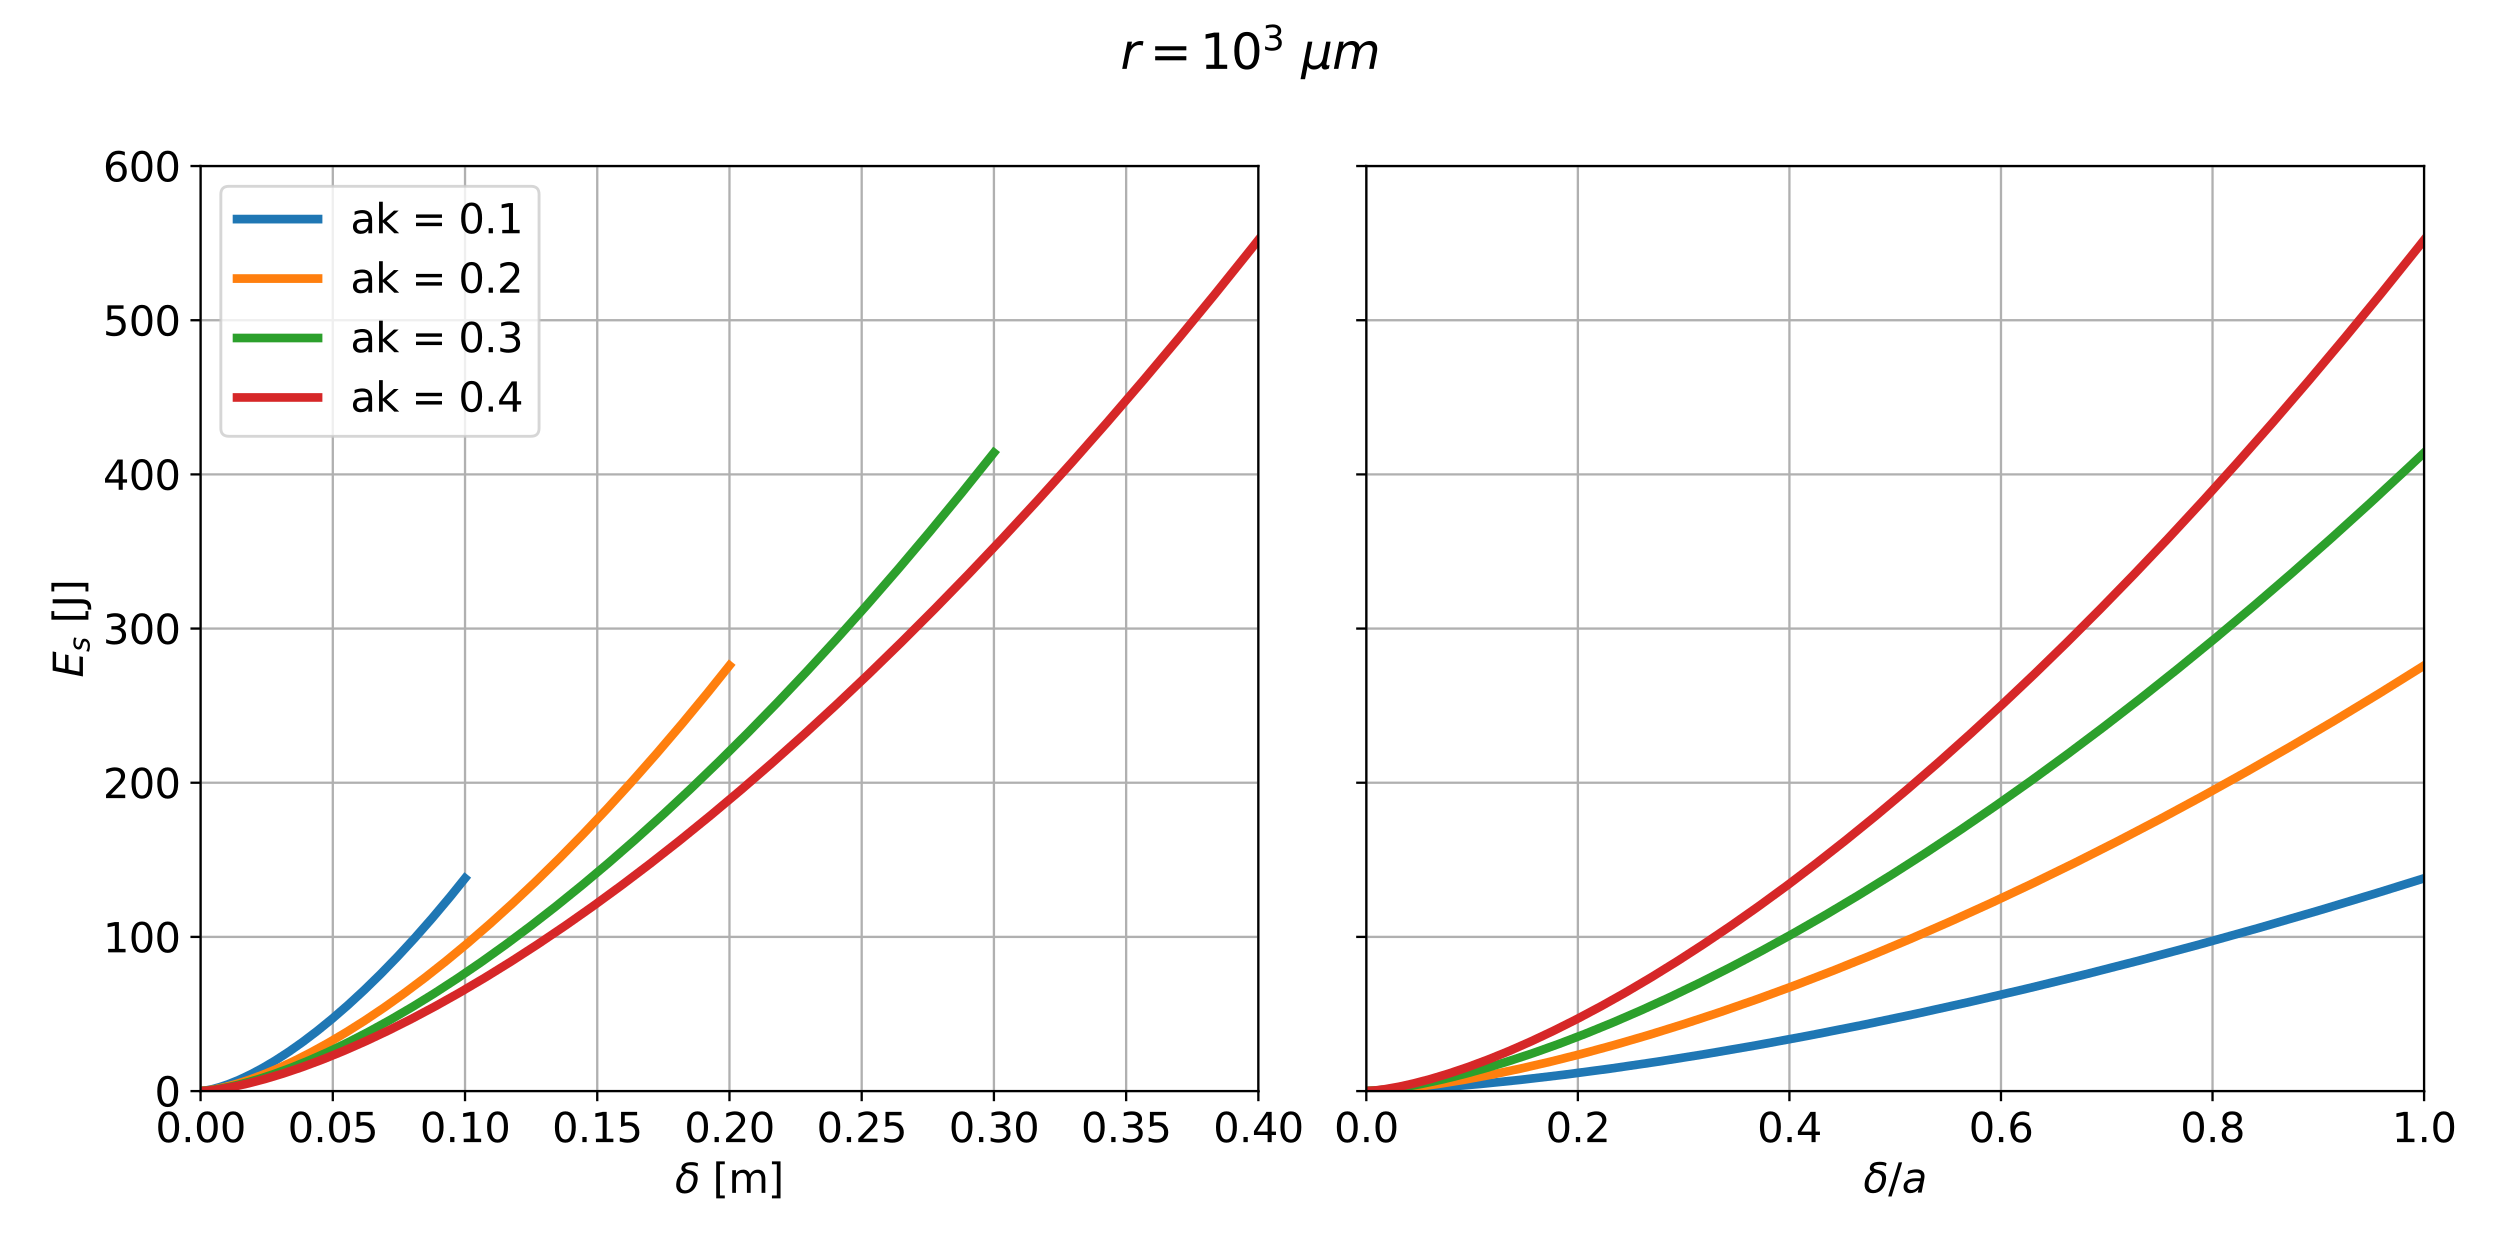 <?xml version="1.0" encoding="utf-8" standalone="no"?>
<!DOCTYPE svg PUBLIC "-//W3C//DTD SVG 1.1//EN"
  "http://www.w3.org/Graphics/SVG/1.1/DTD/svg11.dtd">
<svg xmlns:xlink="http://www.w3.org/1999/xlink" width="864pt" height="432pt" viewBox="0 0 864 432" xmlns="http://www.w3.org/2000/svg" version="1.1">
 <defs>
  <style type="text/css">*{stroke-linejoin: round; stroke-linecap: butt}</style>
 </defs>
 <g id="figure_1">
  <g id="patch_1">
   <path d="M 0 432 
L 864 432 
L 864 0 
L 0 0 
z
" style="fill: #ffffff"/>
  </g>
  <g id="axes_1">
   <g id="patch_2">
    <path d="M 69.32 377.08 
L 434.89 377.08 
L 434.89 57.384 
L 69.32 57.384 
z
" style="fill: #ffffff"/>
   </g>
   <g id="matplotlib.axis_1">
    <g id="xtick_1">
     <g id="line2d_1">
      <path d="M 69.32 377.08 
L 69.32 57.384 
" clip-path="url(#pe505ba6534)" style="fill: none; stroke: #b0b0b0; stroke-width: 0.8; stroke-linecap: square"/>
     </g>
     <g id="line2d_2">
      <defs>
       <path id="m79b0b0b404" d="M 0 0 
L 0 3.5 
" style="stroke: #000000; stroke-width: 0.8"/>
      </defs>
      <g>
       <use xlink:href="#m79b0b0b404" x="69.32" y="377.08" style="stroke: #000000; stroke-width: 0.8"/>
      </g>
     </g>
     <g id="text_1">
      <!-- 0.00 -->
      <g transform="translate(53.734 394.718) scale(0.14 -0.14)">
       <defs>
        <path id="DejaVuSans-30" d="M 2034 4250 
Q 1547 4250 1301 3770 
Q 1056 3291 1056 2328 
Q 1056 1369 1301 889 
Q 1547 409 2034 409 
Q 2525 409 2770 889 
Q 3016 1369 3016 2328 
Q 3016 3291 2770 3770 
Q 2525 4250 2034 4250 
z
M 2034 4750 
Q 2819 4750 3233 4129 
Q 3647 3509 3647 2328 
Q 3647 1150 3233 529 
Q 2819 -91 2034 -91 
Q 1250 -91 836 529 
Q 422 1150 422 2328 
Q 422 3509 836 4129 
Q 1250 4750 2034 4750 
z
" transform="scale(0.016)"/>
        <path id="DejaVuSans-2e" d="M 684 794 
L 1344 794 
L 1344 0 
L 684 0 
L 684 794 
z
" transform="scale(0.016)"/>
       </defs>
       <use xlink:href="#DejaVuSans-30"/>
       <use xlink:href="#DejaVuSans-2e" transform="translate(63.623 0)"/>
       <use xlink:href="#DejaVuSans-30" transform="translate(95.41 0)"/>
       <use xlink:href="#DejaVuSans-30" transform="translate(159.033 0)"/>
      </g>
     </g>
    </g>
    <g id="xtick_2">
     <g id="line2d_3">
      <path d="M 115.016 377.08 
L 115.016 57.384 
" clip-path="url(#pe505ba6534)" style="fill: none; stroke: #b0b0b0; stroke-width: 0.8; stroke-linecap: square"/>
     </g>
     <g id="line2d_4">
      <g>
       <use xlink:href="#m79b0b0b404" x="115.016" y="377.08" style="stroke: #000000; stroke-width: 0.8"/>
      </g>
     </g>
     <g id="text_2">
      <!-- 0.05 -->
      <g transform="translate(99.43 394.718) scale(0.14 -0.14)">
       <defs>
        <path id="DejaVuSans-35" d="M 691 4666 
L 3169 4666 
L 3169 4134 
L 1269 4134 
L 1269 2991 
Q 1406 3038 1543 3061 
Q 1681 3084 1819 3084 
Q 2600 3084 3056 2656 
Q 3513 2228 3513 1497 
Q 3513 744 3044 326 
Q 2575 -91 1722 -91 
Q 1428 -91 1123 -41 
Q 819 9 494 109 
L 494 744 
Q 775 591 1075 516 
Q 1375 441 1709 441 
Q 2250 441 2565 725 
Q 2881 1009 2881 1497 
Q 2881 1984 2565 2268 
Q 2250 2553 1709 2553 
Q 1456 2553 1204 2497 
Q 953 2441 691 2322 
L 691 4666 
z
" transform="scale(0.016)"/>
       </defs>
       <use xlink:href="#DejaVuSans-30"/>
       <use xlink:href="#DejaVuSans-2e" transform="translate(63.623 0)"/>
       <use xlink:href="#DejaVuSans-30" transform="translate(95.41 0)"/>
       <use xlink:href="#DejaVuSans-35" transform="translate(159.033 0)"/>
      </g>
     </g>
    </g>
    <g id="xtick_3">
     <g id="line2d_5">
      <path d="M 160.713 377.08 
L 160.713 57.384 
" clip-path="url(#pe505ba6534)" style="fill: none; stroke: #b0b0b0; stroke-width: 0.8; stroke-linecap: square"/>
     </g>
     <g id="line2d_6">
      <g>
       <use xlink:href="#m79b0b0b404" x="160.713" y="377.08" style="stroke: #000000; stroke-width: 0.8"/>
      </g>
     </g>
     <g id="text_3">
      <!-- 0.10 -->
      <g transform="translate(145.127 394.718) scale(0.14 -0.14)">
       <defs>
        <path id="DejaVuSans-31" d="M 794 531 
L 1825 531 
L 1825 4091 
L 703 3866 
L 703 4441 
L 1819 4666 
L 2450 4666 
L 2450 531 
L 3481 531 
L 3481 0 
L 794 0 
L 794 531 
z
" transform="scale(0.016)"/>
       </defs>
       <use xlink:href="#DejaVuSans-30"/>
       <use xlink:href="#DejaVuSans-2e" transform="translate(63.623 0)"/>
       <use xlink:href="#DejaVuSans-31" transform="translate(95.41 0)"/>
       <use xlink:href="#DejaVuSans-30" transform="translate(159.033 0)"/>
      </g>
     </g>
    </g>
    <g id="xtick_4">
     <g id="line2d_7">
      <path d="M 206.409 377.08 
L 206.409 57.384 
" clip-path="url(#pe505ba6534)" style="fill: none; stroke: #b0b0b0; stroke-width: 0.8; stroke-linecap: square"/>
     </g>
     <g id="line2d_8">
      <g>
       <use xlink:href="#m79b0b0b404" x="206.409" y="377.08" style="stroke: #000000; stroke-width: 0.8"/>
      </g>
     </g>
     <g id="text_4">
      <!-- 0.15 -->
      <g transform="translate(190.823 394.718) scale(0.14 -0.14)">
       <use xlink:href="#DejaVuSans-30"/>
       <use xlink:href="#DejaVuSans-2e" transform="translate(63.623 0)"/>
       <use xlink:href="#DejaVuSans-31" transform="translate(95.41 0)"/>
       <use xlink:href="#DejaVuSans-35" transform="translate(159.033 0)"/>
      </g>
     </g>
    </g>
    <g id="xtick_5">
     <g id="line2d_9">
      <path d="M 252.105 377.08 
L 252.105 57.384 
" clip-path="url(#pe505ba6534)" style="fill: none; stroke: #b0b0b0; stroke-width: 0.8; stroke-linecap: square"/>
     </g>
     <g id="line2d_10">
      <g>
       <use xlink:href="#m79b0b0b404" x="252.105" y="377.08" style="stroke: #000000; stroke-width: 0.8"/>
      </g>
     </g>
     <g id="text_5">
      <!-- 0.20 -->
      <g transform="translate(236.519 394.718) scale(0.14 -0.14)">
       <defs>
        <path id="DejaVuSans-32" d="M 1228 531 
L 3431 531 
L 3431 0 
L 469 0 
L 469 531 
Q 828 903 1448 1529 
Q 2069 2156 2228 2338 
Q 2531 2678 2651 2914 
Q 2772 3150 2772 3378 
Q 2772 3750 2511 3984 
Q 2250 4219 1831 4219 
Q 1534 4219 1204 4116 
Q 875 4013 500 3803 
L 500 4441 
Q 881 4594 1212 4672 
Q 1544 4750 1819 4750 
Q 2544 4750 2975 4387 
Q 3406 4025 3406 3419 
Q 3406 3131 3298 2873 
Q 3191 2616 2906 2266 
Q 2828 2175 2409 1742 
Q 1991 1309 1228 531 
z
" transform="scale(0.016)"/>
       </defs>
       <use xlink:href="#DejaVuSans-30"/>
       <use xlink:href="#DejaVuSans-2e" transform="translate(63.623 0)"/>
       <use xlink:href="#DejaVuSans-32" transform="translate(95.41 0)"/>
       <use xlink:href="#DejaVuSans-30" transform="translate(159.033 0)"/>
      </g>
     </g>
    </g>
    <g id="xtick_6">
     <g id="line2d_11">
      <path d="M 297.801 377.08 
L 297.801 57.384 
" clip-path="url(#pe505ba6534)" style="fill: none; stroke: #b0b0b0; stroke-width: 0.8; stroke-linecap: square"/>
     </g>
     <g id="line2d_12">
      <g>
       <use xlink:href="#m79b0b0b404" x="297.801" y="377.08" style="stroke: #000000; stroke-width: 0.8"/>
      </g>
     </g>
     <g id="text_6">
      <!-- 0.25 -->
      <g transform="translate(282.215 394.718) scale(0.14 -0.14)">
       <use xlink:href="#DejaVuSans-30"/>
       <use xlink:href="#DejaVuSans-2e" transform="translate(63.623 0)"/>
       <use xlink:href="#DejaVuSans-32" transform="translate(95.41 0)"/>
       <use xlink:href="#DejaVuSans-35" transform="translate(159.033 0)"/>
      </g>
     </g>
    </g>
    <g id="xtick_7">
     <g id="line2d_13">
      <path d="M 343.498 377.08 
L 343.498 57.384 
" clip-path="url(#pe505ba6534)" style="fill: none; stroke: #b0b0b0; stroke-width: 0.8; stroke-linecap: square"/>
     </g>
     <g id="line2d_14">
      <g>
       <use xlink:href="#m79b0b0b404" x="343.498" y="377.08" style="stroke: #000000; stroke-width: 0.8"/>
      </g>
     </g>
     <g id="text_7">
      <!-- 0.30 -->
      <g transform="translate(327.912 394.718) scale(0.14 -0.14)">
       <defs>
        <path id="DejaVuSans-33" d="M 2597 2516 
Q 3050 2419 3304 2112 
Q 3559 1806 3559 1356 
Q 3559 666 3084 287 
Q 2609 -91 1734 -91 
Q 1441 -91 1130 -33 
Q 819 25 488 141 
L 488 750 
Q 750 597 1062 519 
Q 1375 441 1716 441 
Q 2309 441 2620 675 
Q 2931 909 2931 1356 
Q 2931 1769 2642 2001 
Q 2353 2234 1838 2234 
L 1294 2234 
L 1294 2753 
L 1863 2753 
Q 2328 2753 2575 2939 
Q 2822 3125 2822 3475 
Q 2822 3834 2567 4026 
Q 2313 4219 1838 4219 
Q 1578 4219 1281 4162 
Q 984 4106 628 3988 
L 628 4550 
Q 988 4650 1302 4700 
Q 1616 4750 1894 4750 
Q 2613 4750 3031 4423 
Q 3450 4097 3450 3541 
Q 3450 3153 3228 2886 
Q 3006 2619 2597 2516 
z
" transform="scale(0.016)"/>
       </defs>
       <use xlink:href="#DejaVuSans-30"/>
       <use xlink:href="#DejaVuSans-2e" transform="translate(63.623 0)"/>
       <use xlink:href="#DejaVuSans-33" transform="translate(95.41 0)"/>
       <use xlink:href="#DejaVuSans-30" transform="translate(159.033 0)"/>
      </g>
     </g>
    </g>
    <g id="xtick_8">
     <g id="line2d_15">
      <path d="M 389.194 377.08 
L 389.194 57.384 
" clip-path="url(#pe505ba6534)" style="fill: none; stroke: #b0b0b0; stroke-width: 0.8; stroke-linecap: square"/>
     </g>
     <g id="line2d_16">
      <g>
       <use xlink:href="#m79b0b0b404" x="389.194" y="377.08" style="stroke: #000000; stroke-width: 0.8"/>
      </g>
     </g>
     <g id="text_8">
      <!-- 0.35 -->
      <g transform="translate(373.608 394.718) scale(0.14 -0.14)">
       <use xlink:href="#DejaVuSans-30"/>
       <use xlink:href="#DejaVuSans-2e" transform="translate(63.623 0)"/>
       <use xlink:href="#DejaVuSans-33" transform="translate(95.41 0)"/>
       <use xlink:href="#DejaVuSans-35" transform="translate(159.033 0)"/>
      </g>
     </g>
    </g>
    <g id="xtick_9">
     <g id="line2d_17">
      <path d="M 434.89 377.08 
L 434.89 57.384 
" clip-path="url(#pe505ba6534)" style="fill: none; stroke: #b0b0b0; stroke-width: 0.8; stroke-linecap: square"/>
     </g>
     <g id="line2d_18">
      <g>
       <use xlink:href="#m79b0b0b404" x="434.89" y="377.08" style="stroke: #000000; stroke-width: 0.8"/>
      </g>
     </g>
     <g id="text_9">
      <!-- 0.40 -->
      <g transform="translate(419.304 394.718) scale(0.14 -0.14)">
       <defs>
        <path id="DejaVuSans-34" d="M 2419 4116 
L 825 1625 
L 2419 1625 
L 2419 4116 
z
M 2253 4666 
L 3047 4666 
L 3047 1625 
L 3713 1625 
L 3713 1100 
L 3047 1100 
L 3047 0 
L 2419 0 
L 2419 1100 
L 313 1100 
L 313 1709 
L 2253 4666 
z
" transform="scale(0.016)"/>
       </defs>
       <use xlink:href="#DejaVuSans-30"/>
       <use xlink:href="#DejaVuSans-2e" transform="translate(63.623 0)"/>
       <use xlink:href="#DejaVuSans-34" transform="translate(95.41 0)"/>
       <use xlink:href="#DejaVuSans-30" transform="translate(159.033 0)"/>
      </g>
     </g>
    </g>
    <g id="text_10">
     <!-- $\delta$ [m] -->
     <g transform="translate(233.275 412.267) scale(0.14 -0.14)">
      <defs>
       <path id="DejaVuSans-Oblique-3b4" d="M 3472 4053 
Q 3197 4272 2450 4272 
Q 1659 4272 1588 3906 
Q 1531 3619 2328 3469 
Q 2953 3353 3253 3003 
Q 3616 2581 3447 1716 
Q 3284 888 2763 400 
Q 2238 -91 1488 -91 
Q 741 -91 406 400 
Q 72 888 241 1747 
Q 363 2384 891 2900 
Q 1097 3100 1353 3213 
Q 913 3459 1000 3900 
Q 1166 4750 2544 4750 
Q 3234 4750 3566 4531 
L 3472 4053 
z
M 1753 3056 
Q 1525 2966 1306 2738 
Q 969 2384 847 1747 
Q 722 1113 919 756 
Q 1119 397 1584 397 
Q 2044 397 2381 759 
Q 2722 1122 2838 1716 
Q 2956 2338 2731 2638 
Q 2491 2959 2103 2994 
Q 1906 3013 1753 3056 
z
" transform="scale(0.016)"/>
       <path id="DejaVuSans-20" transform="scale(0.016)"/>
       <path id="DejaVuSans-5b" d="M 550 4863 
L 1875 4863 
L 1875 4416 
L 1125 4416 
L 1125 -397 
L 1875 -397 
L 1875 -844 
L 550 -844 
L 550 4863 
z
" transform="scale(0.016)"/>
       <path id="DejaVuSans-6d" d="M 3328 2828 
Q 3544 3216 3844 3400 
Q 4144 3584 4550 3584 
Q 5097 3584 5394 3201 
Q 5691 2819 5691 2113 
L 5691 0 
L 5113 0 
L 5113 2094 
Q 5113 2597 4934 2840 
Q 4756 3084 4391 3084 
Q 3944 3084 3684 2787 
Q 3425 2491 3425 1978 
L 3425 0 
L 2847 0 
L 2847 2094 
Q 2847 2600 2669 2842 
Q 2491 3084 2119 3084 
Q 1678 3084 1418 2786 
Q 1159 2488 1159 1978 
L 1159 0 
L 581 0 
L 581 3500 
L 1159 3500 
L 1159 2956 
Q 1356 3278 1631 3431 
Q 1906 3584 2284 3584 
Q 2666 3584 2933 3390 
Q 3200 3197 3328 2828 
z
" transform="scale(0.016)"/>
       <path id="DejaVuSans-5d" d="M 1947 4863 
L 1947 -844 
L 622 -844 
L 622 -397 
L 1369 -397 
L 1369 4416 
L 622 4416 
L 622 4863 
L 1947 4863 
z
" transform="scale(0.016)"/>
      </defs>
      <use xlink:href="#DejaVuSans-Oblique-3b4" transform="translate(0 0.016)"/>
      <use xlink:href="#DejaVuSans-20" transform="translate(61.182 0.016)"/>
      <use xlink:href="#DejaVuSans-5b" transform="translate(92.969 0.016)"/>
      <use xlink:href="#DejaVuSans-6d" transform="translate(131.982 0.016)"/>
      <use xlink:href="#DejaVuSans-5d" transform="translate(229.395 0.016)"/>
     </g>
    </g>
   </g>
   <g id="matplotlib.axis_2">
    <g id="ytick_1">
     <g id="line2d_19">
      <path d="M 69.32 377.08 
L 434.89 377.08 
" clip-path="url(#pe505ba6534)" style="fill: none; stroke: #b0b0b0; stroke-width: 0.8; stroke-linecap: square"/>
     </g>
     <g id="line2d_20">
      <defs>
       <path id="mc9ba9c4e03" d="M 0 0 
L -3.5 0 
" style="stroke: #000000; stroke-width: 0.8"/>
      </defs>
      <g>
       <use xlink:href="#mc9ba9c4e03" x="69.32" y="377.08" style="stroke: #000000; stroke-width: 0.8"/>
      </g>
     </g>
     <g id="text_11">
      <!-- 0 -->
      <g transform="translate(53.413 382.399) scale(0.14 -0.14)">
       <use xlink:href="#DejaVuSans-30"/>
      </g>
     </g>
    </g>
    <g id="ytick_2">
     <g id="line2d_21">
      <path d="M 69.32 323.797 
L 434.89 323.797 
" clip-path="url(#pe505ba6534)" style="fill: none; stroke: #b0b0b0; stroke-width: 0.8; stroke-linecap: square"/>
     </g>
     <g id="line2d_22">
      <g>
       <use xlink:href="#mc9ba9c4e03" x="69.32" y="323.797" style="stroke: #000000; stroke-width: 0.8"/>
      </g>
     </g>
     <g id="text_12">
      <!-- 100 -->
      <g transform="translate(35.597 329.116) scale(0.14 -0.14)">
       <use xlink:href="#DejaVuSans-31"/>
       <use xlink:href="#DejaVuSans-30" transform="translate(63.623 0)"/>
       <use xlink:href="#DejaVuSans-30" transform="translate(127.246 0)"/>
      </g>
     </g>
    </g>
    <g id="ytick_3">
     <g id="line2d_23">
      <path d="M 69.32 270.515 
L 434.89 270.515 
" clip-path="url(#pe505ba6534)" style="fill: none; stroke: #b0b0b0; stroke-width: 0.8; stroke-linecap: square"/>
     </g>
     <g id="line2d_24">
      <g>
       <use xlink:href="#mc9ba9c4e03" x="69.32" y="270.515" style="stroke: #000000; stroke-width: 0.8"/>
      </g>
     </g>
     <g id="text_13">
      <!-- 200 -->
      <g transform="translate(35.597 275.834) scale(0.14 -0.14)">
       <use xlink:href="#DejaVuSans-32"/>
       <use xlink:href="#DejaVuSans-30" transform="translate(63.623 0)"/>
       <use xlink:href="#DejaVuSans-30" transform="translate(127.246 0)"/>
      </g>
     </g>
    </g>
    <g id="ytick_4">
     <g id="line2d_25">
      <path d="M 69.32 217.232 
L 434.89 217.232 
" clip-path="url(#pe505ba6534)" style="fill: none; stroke: #b0b0b0; stroke-width: 0.8; stroke-linecap: square"/>
     </g>
     <g id="line2d_26">
      <g>
       <use xlink:href="#mc9ba9c4e03" x="69.32" y="217.232" style="stroke: #000000; stroke-width: 0.8"/>
      </g>
     </g>
     <g id="text_14">
      <!-- 300 -->
      <g transform="translate(35.597 222.551) scale(0.14 -0.14)">
       <use xlink:href="#DejaVuSans-33"/>
       <use xlink:href="#DejaVuSans-30" transform="translate(63.623 0)"/>
       <use xlink:href="#DejaVuSans-30" transform="translate(127.246 0)"/>
      </g>
     </g>
    </g>
    <g id="ytick_5">
     <g id="line2d_27">
      <path d="M 69.32 163.949 
L 434.89 163.949 
" clip-path="url(#pe505ba6534)" style="fill: none; stroke: #b0b0b0; stroke-width: 0.8; stroke-linecap: square"/>
     </g>
     <g id="line2d_28">
      <g>
       <use xlink:href="#mc9ba9c4e03" x="69.32" y="163.949" style="stroke: #000000; stroke-width: 0.8"/>
      </g>
     </g>
     <g id="text_15">
      <!-- 400 -->
      <g transform="translate(35.597 169.268) scale(0.14 -0.14)">
       <use xlink:href="#DejaVuSans-34"/>
       <use xlink:href="#DejaVuSans-30" transform="translate(63.623 0)"/>
       <use xlink:href="#DejaVuSans-30" transform="translate(127.246 0)"/>
      </g>
     </g>
    </g>
    <g id="ytick_6">
     <g id="line2d_29">
      <path d="M 69.32 110.667 
L 434.89 110.667 
" clip-path="url(#pe505ba6534)" style="fill: none; stroke: #b0b0b0; stroke-width: 0.8; stroke-linecap: square"/>
     </g>
     <g id="line2d_30">
      <g>
       <use xlink:href="#mc9ba9c4e03" x="69.32" y="110.667" style="stroke: #000000; stroke-width: 0.8"/>
      </g>
     </g>
     <g id="text_16">
      <!-- 500 -->
      <g transform="translate(35.597 115.986) scale(0.14 -0.14)">
       <use xlink:href="#DejaVuSans-35"/>
       <use xlink:href="#DejaVuSans-30" transform="translate(63.623 0)"/>
       <use xlink:href="#DejaVuSans-30" transform="translate(127.246 0)"/>
      </g>
     </g>
    </g>
    <g id="ytick_7">
     <g id="line2d_31">
      <path d="M 69.32 57.384 
L 434.89 57.384 
" clip-path="url(#pe505ba6534)" style="fill: none; stroke: #b0b0b0; stroke-width: 0.8; stroke-linecap: square"/>
     </g>
     <g id="line2d_32">
      <g>
       <use xlink:href="#mc9ba9c4e03" x="69.32" y="57.384" style="stroke: #000000; stroke-width: 0.8"/>
      </g>
     </g>
     <g id="text_17">
      <!-- 600 -->
      <g transform="translate(35.597 62.703) scale(0.14 -0.14)">
       <defs>
        <path id="DejaVuSans-36" d="M 2113 2584 
Q 1688 2584 1439 2293 
Q 1191 2003 1191 1497 
Q 1191 994 1439 701 
Q 1688 409 2113 409 
Q 2538 409 2786 701 
Q 3034 994 3034 1497 
Q 3034 2003 2786 2293 
Q 2538 2584 2113 2584 
z
M 3366 4563 
L 3366 3988 
Q 3128 4100 2886 4159 
Q 2644 4219 2406 4219 
Q 1781 4219 1451 3797 
Q 1122 3375 1075 2522 
Q 1259 2794 1537 2939 
Q 1816 3084 2150 3084 
Q 2853 3084 3261 2657 
Q 3669 2231 3669 1497 
Q 3669 778 3244 343 
Q 2819 -91 2113 -91 
Q 1303 -91 875 529 
Q 447 1150 447 2328 
Q 447 3434 972 4092 
Q 1497 4750 2381 4750 
Q 2619 4750 2861 4703 
Q 3103 4656 3366 4563 
z
" transform="scale(0.016)"/>
       </defs>
       <use xlink:href="#DejaVuSans-36"/>
       <use xlink:href="#DejaVuSans-30" transform="translate(63.623 0)"/>
       <use xlink:href="#DejaVuSans-30" transform="translate(127.246 0)"/>
      </g>
     </g>
    </g>
    <g id="text_18">
     <!-- $E_s$ [J] -->
     <g transform="translate(28.657 234.172) rotate(-90) scale(0.14 -0.14)">
      <defs>
       <path id="DejaVuSans-Oblique-45" d="M 1081 4666 
L 4031 4666 
L 3928 4134 
L 1606 4134 
L 1338 2753 
L 3566 2753 
L 3463 2222 
L 1234 2222 
L 909 531 
L 3284 531 
L 3181 0 
L 172 0 
L 1081 4666 
z
" transform="scale(0.016)"/>
       <path id="DejaVuSans-Oblique-73" d="M 3200 3397 
L 3091 2853 
Q 2863 2978 2609 3040 
Q 2356 3103 2088 3103 
Q 1634 3103 1373 2948 
Q 1113 2794 1113 2528 
Q 1113 2219 1719 2053 
Q 1766 2041 1788 2034 
L 1972 1978 
Q 2547 1819 2739 1644 
Q 2931 1469 2931 1166 
Q 2931 609 2489 259 
Q 2047 -91 1331 -91 
Q 1053 -91 747 -37 
Q 441 16 72 128 
L 184 722 
Q 500 559 806 475 
Q 1113 391 1394 391 
Q 1816 391 2080 572 
Q 2344 753 2344 1031 
Q 2344 1331 1650 1516 
L 1591 1531 
L 1394 1581 
Q 956 1697 753 1886 
Q 550 2075 550 2369 
Q 550 2928 970 3256 
Q 1391 3584 2113 3584 
Q 2397 3584 2667 3537 
Q 2938 3491 3200 3397 
z
" transform="scale(0.016)"/>
       <path id="DejaVuSans-4a" d="M 628 4666 
L 1259 4666 
L 1259 325 
Q 1259 -519 939 -900 
Q 619 -1281 -91 -1281 
L -331 -1281 
L -331 -750 
L -134 -750 
Q 284 -750 456 -515 
Q 628 -281 628 325 
L 628 4666 
z
" transform="scale(0.016)"/>
      </defs>
      <use xlink:href="#DejaVuSans-Oblique-45" transform="translate(0 0.016)"/>
      <use xlink:href="#DejaVuSans-Oblique-73" transform="translate(63.184 -16.391) scale(0.7)"/>
      <use xlink:href="#DejaVuSans-20" transform="translate(102.388 0.016)"/>
      <use xlink:href="#DejaVuSans-5b" transform="translate(134.175 0.016)"/>
      <use xlink:href="#DejaVuSans-4a" transform="translate(173.188 0.016)"/>
      <use xlink:href="#DejaVuSans-5d" transform="translate(202.681 0.016)"/>
     </g>
    </g>
   </g>
   <g id="line2d_33">
    <path d="M 69.32 377.08 
L 70.782 376.94 
L 73.158 376.482 
L 75.992 375.707 
L 79.282 374.571 
L 82.846 373.103 
L 86.776 371.236 
L 90.889 369.034 
L 95.275 366.43 
L 99.845 363.46 
L 104.689 360.043 
L 109.715 356.22 
L 114.925 351.976 
L 120.317 347.291 
L 125.892 342.148 
L 131.558 336.616 
L 137.407 330.594 
L 143.348 324.158 
L 149.471 317.193 
L 155.686 309.784 
L 160.713 303.542 
L 160.713 303.542 
" clip-path="url(#pe505ba6534)" style="fill: none; stroke: #1f77b4; stroke-width: 3; stroke-linecap: square"/>
   </g>
   <g id="line2d_34">
    <path d="M 69.32 377.08 
L 71.148 376.941 
L 74.072 376.498 
L 77.728 375.709 
L 81.749 374.613 
L 86.319 373.129 
L 91.254 371.281 
L 96.372 369.125 
L 101.856 366.571 
L 107.522 363.688 
L 113.554 360.364 
L 119.769 356.683 
L 126.166 352.636 
L 132.746 348.215 
L 139.692 343.274 
L 146.821 337.923 
L 154.132 332.151 
L 161.626 325.945 
L 169.303 319.293 
L 177.163 312.181 
L 185.023 304.77 
L 193.248 296.702 
L 201.474 288.319 
L 209.882 279.43 
L 218.473 270.016 
L 227.063 260.273 
L 235.837 249.983 
L 244.611 239.353 
L 252.105 230.004 
L 252.105 230.004 
" clip-path="url(#pe505ba6534)" style="fill: none; stroke: #ff7f0e; stroke-width: 3; stroke-linecap: square"/>
   </g>
   <g id="line2d_35">
    <path d="M 69.32 377.08 
L 71.513 376.931 
L 75.078 376.446 
L 79.19 375.657 
L 83.851 374.535 
L 89.061 373.047 
L 94.544 371.249 
L 100.576 369.028 
L 106.882 366.459 
L 113.463 363.532 
L 120.317 360.235 
L 127.446 356.554 
L 134.848 352.475 
L 142.525 347.983 
L 150.202 343.237 
L 158.154 338.064 
L 166.379 332.448 
L 174.878 326.371 
L 183.378 320.025 
L 192.152 313.201 
L 201.199 305.879 
L 210.247 298.277 
L 219.569 290.156 
L 229.165 281.498 
L 238.762 272.543 
L 248.632 263.027 
L 258.502 253.206 
L 268.647 242.798 
L 278.792 232.077 
L 289.21 220.742 
L 299.903 208.772 
L 310.596 196.461 
L 321.289 183.812 
L 332.256 170.489 
L 343.223 156.813 
L 343.498 156.467 
L 343.498 156.467 
" clip-path="url(#pe505ba6534)" style="fill: none; stroke: #2ca02c; stroke-width: 3; stroke-linecap: square"/>
   </g>
   <g id="line2d_36">
    <path d="M 69.32 377.08 
L 71.879 376.918 
L 75.9 376.41 
L 80.653 375.564 
L 85.771 374.427 
L 91.62 372.889 
L 97.834 371.015 
L 104.415 368.791 
L 111.361 366.201 
L 118.672 363.229 
L 126.349 359.856 
L 134.026 356.24 
L 142.068 352.208 
L 150.477 347.738 
L 158.885 343.019 
L 167.658 337.843 
L 176.798 332.188 
L 185.937 326.272 
L 195.442 319.854 
L 204.946 313.172 
L 214.817 305.963 
L 224.687 298.485 
L 234.923 290.453 
L 245.525 281.844 
L 256.126 272.946 
L 267.093 263.442 
L 278.06 253.641 
L 289.028 243.546 
L 300.36 232.812 
L 311.693 221.773 
L 323.026 210.434 
L 334.724 198.418 
L 346.422 186.089 
L 358.486 173.049 
L 370.55 159.682 
L 382.613 145.989 
L 395.043 131.543 
L 407.472 116.755 
L 419.902 101.626 
L 432.697 85.696 
L 434.89 82.929 
L 434.89 82.929 
" clip-path="url(#pe505ba6534)" style="fill: none; stroke: #d62728; stroke-width: 3; stroke-linecap: square"/>
   </g>
   <g id="patch_3">
    <path d="M 69.32 377.08 
L 69.32 57.384 
" style="fill: none; stroke: #000000; stroke-width: 0.8; stroke-linejoin: miter; stroke-linecap: square"/>
   </g>
   <g id="patch_4">
    <path d="M 434.89 377.08 
L 434.89 57.384 
" style="fill: none; stroke: #000000; stroke-width: 0.8; stroke-linejoin: miter; stroke-linecap: square"/>
   </g>
   <g id="patch_5">
    <path d="M 69.32 377.08 
L 434.89 377.08 
" style="fill: none; stroke: #000000; stroke-width: 0.8; stroke-linejoin: miter; stroke-linecap: square"/>
   </g>
   <g id="patch_6">
    <path d="M 69.32 57.384 
L 434.89 57.384 
" style="fill: none; stroke: #000000; stroke-width: 0.8; stroke-linejoin: miter; stroke-linecap: square"/>
   </g>
   <g id="legend_1">
    <g id="patch_7">
     <path d="M 79.12 150.781 
L 183.501 150.781 
Q 186.301 150.781 186.301 147.982 
L 186.301 67.184 
Q 186.301 64.384 183.501 64.384 
L 79.12 64.384 
Q 76.32 64.384 76.32 67.184 
L 76.32 147.982 
Q 76.32 150.781 79.12 150.781 
z
" style="fill: #ffffff; opacity: 0.8; stroke: #cccccc; stroke-linejoin: miter"/>
    </g>
    <g id="line2d_37">
     <path d="M 81.92 75.722 
L 95.92 75.722 
L 109.92 75.722 
" style="fill: none; stroke: #1f77b4; stroke-width: 3; stroke-linecap: square"/>
    </g>
    <g id="text_19">
     <!-- ak = 0.1 -->
     <g transform="translate(121.12 80.622) scale(0.14 -0.14)">
      <defs>
       <path id="DejaVuSans-61" d="M 2194 1759 
Q 1497 1759 1228 1600 
Q 959 1441 959 1056 
Q 959 750 1161 570 
Q 1363 391 1709 391 
Q 2188 391 2477 730 
Q 2766 1069 2766 1631 
L 2766 1759 
L 2194 1759 
z
M 3341 1997 
L 3341 0 
L 2766 0 
L 2766 531 
Q 2569 213 2275 61 
Q 1981 -91 1556 -91 
Q 1019 -91 701 211 
Q 384 513 384 1019 
Q 384 1609 779 1909 
Q 1175 2209 1959 2209 
L 2766 2209 
L 2766 2266 
Q 2766 2663 2505 2880 
Q 2244 3097 1772 3097 
Q 1472 3097 1187 3025 
Q 903 2953 641 2809 
L 641 3341 
Q 956 3463 1253 3523 
Q 1550 3584 1831 3584 
Q 2591 3584 2966 3190 
Q 3341 2797 3341 1997 
z
" transform="scale(0.016)"/>
       <path id="DejaVuSans-6b" d="M 581 4863 
L 1159 4863 
L 1159 1991 
L 2875 3500 
L 3609 3500 
L 1753 1863 
L 3688 0 
L 2938 0 
L 1159 1709 
L 1159 0 
L 581 0 
L 581 4863 
z
" transform="scale(0.016)"/>
       <path id="DejaVuSans-3d" d="M 678 2906 
L 4684 2906 
L 4684 2381 
L 678 2381 
L 678 2906 
z
M 678 1631 
L 4684 1631 
L 4684 1100 
L 678 1100 
L 678 1631 
z
" transform="scale(0.016)"/>
      </defs>
      <use xlink:href="#DejaVuSans-61"/>
      <use xlink:href="#DejaVuSans-6b" transform="translate(61.279 0)"/>
      <use xlink:href="#DejaVuSans-20" transform="translate(119.189 0)"/>
      <use xlink:href="#DejaVuSans-3d" transform="translate(150.977 0)"/>
      <use xlink:href="#DejaVuSans-20" transform="translate(234.766 0)"/>
      <use xlink:href="#DejaVuSans-30" transform="translate(266.553 0)"/>
      <use xlink:href="#DejaVuSans-2e" transform="translate(330.176 0)"/>
      <use xlink:href="#DejaVuSans-31" transform="translate(361.963 0)"/>
     </g>
    </g>
    <g id="line2d_38">
     <path d="M 81.92 96.271 
L 95.92 96.271 
L 109.92 96.271 
" style="fill: none; stroke: #ff7f0e; stroke-width: 3; stroke-linecap: square"/>
    </g>
    <g id="text_20">
     <!-- ak = 0.2 -->
     <g transform="translate(121.12 101.171) scale(0.14 -0.14)">
      <use xlink:href="#DejaVuSans-61"/>
      <use xlink:href="#DejaVuSans-6b" transform="translate(61.279 0)"/>
      <use xlink:href="#DejaVuSans-20" transform="translate(119.189 0)"/>
      <use xlink:href="#DejaVuSans-3d" transform="translate(150.977 0)"/>
      <use xlink:href="#DejaVuSans-20" transform="translate(234.766 0)"/>
      <use xlink:href="#DejaVuSans-30" transform="translate(266.553 0)"/>
      <use xlink:href="#DejaVuSans-2e" transform="translate(330.176 0)"/>
      <use xlink:href="#DejaVuSans-32" transform="translate(361.963 0)"/>
     </g>
    </g>
    <g id="line2d_39">
     <path d="M 81.92 116.821 
L 95.92 116.821 
L 109.92 116.821 
" style="fill: none; stroke: #2ca02c; stroke-width: 3; stroke-linecap: square"/>
    </g>
    <g id="text_21">
     <!-- ak = 0.3 -->
     <g transform="translate(121.12 121.721) scale(0.14 -0.14)">
      <use xlink:href="#DejaVuSans-61"/>
      <use xlink:href="#DejaVuSans-6b" transform="translate(61.279 0)"/>
      <use xlink:href="#DejaVuSans-20" transform="translate(119.189 0)"/>
      <use xlink:href="#DejaVuSans-3d" transform="translate(150.977 0)"/>
      <use xlink:href="#DejaVuSans-20" transform="translate(234.766 0)"/>
      <use xlink:href="#DejaVuSans-30" transform="translate(266.553 0)"/>
      <use xlink:href="#DejaVuSans-2e" transform="translate(330.176 0)"/>
      <use xlink:href="#DejaVuSans-33" transform="translate(361.963 0)"/>
     </g>
    </g>
    <g id="line2d_40">
     <path d="M 81.92 137.37 
L 95.92 137.37 
L 109.92 137.37 
" style="fill: none; stroke: #d62728; stroke-width: 3; stroke-linecap: square"/>
    </g>
    <g id="text_22">
     <!-- ak = 0.4 -->
     <g transform="translate(121.12 142.27) scale(0.14 -0.14)">
      <use xlink:href="#DejaVuSans-61"/>
      <use xlink:href="#DejaVuSans-6b" transform="translate(61.279 0)"/>
      <use xlink:href="#DejaVuSans-20" transform="translate(119.189 0)"/>
      <use xlink:href="#DejaVuSans-3d" transform="translate(150.977 0)"/>
      <use xlink:href="#DejaVuSans-20" transform="translate(234.766 0)"/>
      <use xlink:href="#DejaVuSans-30" transform="translate(266.553 0)"/>
      <use xlink:href="#DejaVuSans-2e" transform="translate(330.176 0)"/>
      <use xlink:href="#DejaVuSans-34" transform="translate(361.963 0)"/>
     </g>
    </g>
   </g>
  </g>
  <g id="axes_2">
   <g id="patch_8">
    <path d="M 472.195 377.08 
L 837.765 377.08 
L 837.765 57.384 
L 472.195 57.384 
z
" style="fill: #ffffff"/>
   </g>
   <g id="matplotlib.axis_3">
    <g id="xtick_10">
     <g id="line2d_41">
      <path d="M 472.195 377.08 
L 472.195 57.384 
" clip-path="url(#pe591dc84aa)" style="fill: none; stroke: #b0b0b0; stroke-width: 0.8; stroke-linecap: square"/>
     </g>
     <g id="line2d_42">
      <g>
       <use xlink:href="#m79b0b0b404" x="472.195" y="377.08" style="stroke: #000000; stroke-width: 0.8"/>
      </g>
     </g>
     <g id="text_23">
      <!-- 0.0 -->
      <g transform="translate(461.063 394.718) scale(0.14 -0.14)">
       <use xlink:href="#DejaVuSans-30"/>
       <use xlink:href="#DejaVuSans-2e" transform="translate(63.623 0)"/>
       <use xlink:href="#DejaVuSans-30" transform="translate(95.41 0)"/>
      </g>
     </g>
    </g>
    <g id="xtick_11">
     <g id="line2d_43">
      <path d="M 545.309 377.08 
L 545.309 57.384 
" clip-path="url(#pe591dc84aa)" style="fill: none; stroke: #b0b0b0; stroke-width: 0.8; stroke-linecap: square"/>
     </g>
     <g id="line2d_44">
      <g>
       <use xlink:href="#m79b0b0b404" x="545.309" y="377.08" style="stroke: #000000; stroke-width: 0.8"/>
      </g>
     </g>
     <g id="text_24">
      <!-- 0.2 -->
      <g transform="translate(534.177 394.718) scale(0.14 -0.14)">
       <use xlink:href="#DejaVuSans-30"/>
       <use xlink:href="#DejaVuSans-2e" transform="translate(63.623 0)"/>
       <use xlink:href="#DejaVuSans-32" transform="translate(95.41 0)"/>
      </g>
     </g>
    </g>
    <g id="xtick_12">
     <g id="line2d_45">
      <path d="M 618.423 377.08 
L 618.423 57.384 
" clip-path="url(#pe591dc84aa)" style="fill: none; stroke: #b0b0b0; stroke-width: 0.8; stroke-linecap: square"/>
     </g>
     <g id="line2d_46">
      <g>
       <use xlink:href="#m79b0b0b404" x="618.423" y="377.08" style="stroke: #000000; stroke-width: 0.8"/>
      </g>
     </g>
     <g id="text_25">
      <!-- 0.4 -->
      <g transform="translate(607.291 394.718) scale(0.14 -0.14)">
       <use xlink:href="#DejaVuSans-30"/>
       <use xlink:href="#DejaVuSans-2e" transform="translate(63.623 0)"/>
       <use xlink:href="#DejaVuSans-34" transform="translate(95.41 0)"/>
      </g>
     </g>
    </g>
    <g id="xtick_13">
     <g id="line2d_47">
      <path d="M 691.537 377.08 
L 691.537 57.384 
" clip-path="url(#pe591dc84aa)" style="fill: none; stroke: #b0b0b0; stroke-width: 0.8; stroke-linecap: square"/>
     </g>
     <g id="line2d_48">
      <g>
       <use xlink:href="#m79b0b0b404" x="691.537" y="377.08" style="stroke: #000000; stroke-width: 0.8"/>
      </g>
     </g>
     <g id="text_26">
      <!-- 0.6 -->
      <g transform="translate(680.405 394.718) scale(0.14 -0.14)">
       <use xlink:href="#DejaVuSans-30"/>
       <use xlink:href="#DejaVuSans-2e" transform="translate(63.623 0)"/>
       <use xlink:href="#DejaVuSans-36" transform="translate(95.41 0)"/>
      </g>
     </g>
    </g>
    <g id="xtick_14">
     <g id="line2d_49">
      <path d="M 764.651 377.08 
L 764.651 57.384 
" clip-path="url(#pe591dc84aa)" style="fill: none; stroke: #b0b0b0; stroke-width: 0.8; stroke-linecap: square"/>
     </g>
     <g id="line2d_50">
      <g>
       <use xlink:href="#m79b0b0b404" x="764.651" y="377.08" style="stroke: #000000; stroke-width: 0.8"/>
      </g>
     </g>
     <g id="text_27">
      <!-- 0.8 -->
      <g transform="translate(753.519 394.718) scale(0.14 -0.14)">
       <defs>
        <path id="DejaVuSans-38" d="M 2034 2216 
Q 1584 2216 1326 1975 
Q 1069 1734 1069 1313 
Q 1069 891 1326 650 
Q 1584 409 2034 409 
Q 2484 409 2743 651 
Q 3003 894 3003 1313 
Q 3003 1734 2745 1975 
Q 2488 2216 2034 2216 
z
M 1403 2484 
Q 997 2584 770 2862 
Q 544 3141 544 3541 
Q 544 4100 942 4425 
Q 1341 4750 2034 4750 
Q 2731 4750 3128 4425 
Q 3525 4100 3525 3541 
Q 3525 3141 3298 2862 
Q 3072 2584 2669 2484 
Q 3125 2378 3379 2068 
Q 3634 1759 3634 1313 
Q 3634 634 3220 271 
Q 2806 -91 2034 -91 
Q 1263 -91 848 271 
Q 434 634 434 1313 
Q 434 1759 690 2068 
Q 947 2378 1403 2484 
z
M 1172 3481 
Q 1172 3119 1398 2916 
Q 1625 2713 2034 2713 
Q 2441 2713 2670 2916 
Q 2900 3119 2900 3481 
Q 2900 3844 2670 4047 
Q 2441 4250 2034 4250 
Q 1625 4250 1398 4047 
Q 1172 3844 1172 3481 
z
" transform="scale(0.016)"/>
       </defs>
       <use xlink:href="#DejaVuSans-30"/>
       <use xlink:href="#DejaVuSans-2e" transform="translate(63.623 0)"/>
       <use xlink:href="#DejaVuSans-38" transform="translate(95.41 0)"/>
      </g>
     </g>
    </g>
    <g id="xtick_15">
     <g id="line2d_51">
      <path d="M 837.765 377.08 
L 837.765 57.384 
" clip-path="url(#pe591dc84aa)" style="fill: none; stroke: #b0b0b0; stroke-width: 0.8; stroke-linecap: square"/>
     </g>
     <g id="line2d_52">
      <g>
       <use xlink:href="#m79b0b0b404" x="837.765" y="377.08" style="stroke: #000000; stroke-width: 0.8"/>
      </g>
     </g>
     <g id="text_28">
      <!-- 1.0 -->
      <g transform="translate(826.633 394.718) scale(0.14 -0.14)">
       <use xlink:href="#DejaVuSans-31"/>
       <use xlink:href="#DejaVuSans-2e" transform="translate(63.623 0)"/>
       <use xlink:href="#DejaVuSans-30" transform="translate(95.41 0)"/>
      </g>
     </g>
    </g>
    <g id="text_29">
     <!-- $\delta/a$ -->
     <g transform="translate(643.99 412.267) scale(0.14 -0.14)">
      <defs>
       <path id="DejaVuSans-2f" d="M 1625 4666 
L 2156 4666 
L 531 -594 
L 0 -594 
L 1625 4666 
z
" transform="scale(0.016)"/>
       <path id="DejaVuSans-Oblique-61" d="M 3438 1997 
L 3047 0 
L 2472 0 
L 2578 531 
Q 2325 219 2001 64 
Q 1678 -91 1281 -91 
Q 834 -91 548 182 
Q 263 456 263 884 
Q 263 1497 752 1853 
Q 1241 2209 2100 2209 
L 2900 2209 
L 2931 2363 
Q 2938 2388 2941 2417 
Q 2944 2447 2944 2509 
Q 2944 2788 2717 2942 
Q 2491 3097 2081 3097 
Q 1800 3097 1504 3025 
Q 1209 2953 897 2809 
L 997 3341 
Q 1322 3463 1633 3523 
Q 1944 3584 2234 3584 
Q 2853 3584 3176 3315 
Q 3500 3047 3500 2534 
Q 3500 2431 3484 2292 
Q 3469 2153 3438 1997 
z
M 2816 1759 
L 2241 1759 
Q 1534 1759 1195 1570 
Q 856 1381 856 984 
Q 856 709 1029 553 
Q 1203 397 1509 397 
Q 1978 397 2328 733 
Q 2678 1069 2791 1631 
L 2816 1759 
z
" transform="scale(0.016)"/>
      </defs>
      <use xlink:href="#DejaVuSans-Oblique-3b4" transform="translate(0 0.781)"/>
      <use xlink:href="#DejaVuSans-2f" transform="translate(61.182 0.781)"/>
      <use xlink:href="#DejaVuSans-Oblique-61" transform="translate(94.873 0.781)"/>
     </g>
    </g>
   </g>
   <g id="matplotlib.axis_4">
    <g id="ytick_8">
     <g id="line2d_53">
      <path d="M 472.195 377.08 
L 837.765 377.08 
" clip-path="url(#pe591dc84aa)" style="fill: none; stroke: #b0b0b0; stroke-width: 0.8; stroke-linecap: square"/>
     </g>
     <g id="line2d_54">
      <g>
       <use xlink:href="#mc9ba9c4e03" x="472.195" y="377.08" style="stroke: #000000; stroke-width: 0.8"/>
      </g>
     </g>
    </g>
    <g id="ytick_9">
     <g id="line2d_55">
      <path d="M 472.195 323.797 
L 837.765 323.797 
" clip-path="url(#pe591dc84aa)" style="fill: none; stroke: #b0b0b0; stroke-width: 0.8; stroke-linecap: square"/>
     </g>
     <g id="line2d_56">
      <g>
       <use xlink:href="#mc9ba9c4e03" x="472.195" y="323.797" style="stroke: #000000; stroke-width: 0.8"/>
      </g>
     </g>
    </g>
    <g id="ytick_10">
     <g id="line2d_57">
      <path d="M 472.195 270.515 
L 837.765 270.515 
" clip-path="url(#pe591dc84aa)" style="fill: none; stroke: #b0b0b0; stroke-width: 0.8; stroke-linecap: square"/>
     </g>
     <g id="line2d_58">
      <g>
       <use xlink:href="#mc9ba9c4e03" x="472.195" y="270.515" style="stroke: #000000; stroke-width: 0.8"/>
      </g>
     </g>
    </g>
    <g id="ytick_11">
     <g id="line2d_59">
      <path d="M 472.195 217.232 
L 837.765 217.232 
" clip-path="url(#pe591dc84aa)" style="fill: none; stroke: #b0b0b0; stroke-width: 0.8; stroke-linecap: square"/>
     </g>
     <g id="line2d_60">
      <g>
       <use xlink:href="#mc9ba9c4e03" x="472.195" y="217.232" style="stroke: #000000; stroke-width: 0.8"/>
      </g>
     </g>
    </g>
    <g id="ytick_12">
     <g id="line2d_61">
      <path d="M 472.195 163.949 
L 837.765 163.949 
" clip-path="url(#pe591dc84aa)" style="fill: none; stroke: #b0b0b0; stroke-width: 0.8; stroke-linecap: square"/>
     </g>
     <g id="line2d_62">
      <g>
       <use xlink:href="#mc9ba9c4e03" x="472.195" y="163.949" style="stroke: #000000; stroke-width: 0.8"/>
      </g>
     </g>
    </g>
    <g id="ytick_13">
     <g id="line2d_63">
      <path d="M 472.195 110.667 
L 837.765 110.667 
" clip-path="url(#pe591dc84aa)" style="fill: none; stroke: #b0b0b0; stroke-width: 0.8; stroke-linecap: square"/>
     </g>
     <g id="line2d_64">
      <g>
       <use xlink:href="#mc9ba9c4e03" x="472.195" y="110.667" style="stroke: #000000; stroke-width: 0.8"/>
      </g>
     </g>
    </g>
    <g id="ytick_14">
     <g id="line2d_65">
      <path d="M 472.195 57.384 
L 837.765 57.384 
" clip-path="url(#pe591dc84aa)" style="fill: none; stroke: #b0b0b0; stroke-width: 0.8; stroke-linecap: square"/>
     </g>
     <g id="line2d_66">
      <g>
       <use xlink:href="#mc9ba9c4e03" x="472.195" y="57.384" style="stroke: #000000; stroke-width: 0.8"/>
      </g>
     </g>
    </g>
   </g>
   <g id="line2d_67">
    <path d="M 472.195 377.08 
L 478.044 376.94 
L 487.549 376.482 
L 498.882 375.707 
L 511.677 374.606 
L 525.568 373.183 
L 540.557 371.419 
L 556.276 369.341 
L 572.727 366.938 
L 589.543 364.257 
L 607.09 361.234 
L 625.003 357.922 
L 643.282 354.319 
L 662.291 350.342 
L 681.301 346.137 
L 700.676 341.626 
L 720.417 336.8 
L 740.523 331.651 
L 760.63 326.272 
L 780.736 320.666 
L 801.208 314.725 
L 821.68 308.554 
L 837.765 303.542 
L 837.765 303.542 
" clip-path="url(#pe591dc84aa)" style="fill: none; stroke: #1f77b4; stroke-width: 3; stroke-linecap: square"/>
   </g>
   <g id="line2d_68">
    <path d="M 472.195 377.08 
L 475.851 376.941 
L 481.7 376.498 
L 489.011 375.709 
L 497.054 374.613 
L 505.827 373.193 
L 515.332 371.426 
L 525.203 369.367 
L 535.804 366.925 
L 546.771 364.169 
L 558.104 361.09 
L 569.802 357.682 
L 581.866 353.936 
L 594.295 349.841 
L 607.09 345.388 
L 619.885 340.702 
L 633.046 335.648 
L 646.572 330.215 
L 660.098 324.545 
L 673.99 318.481 
L 688.247 312.012 
L 702.504 305.297 
L 717.127 298.159 
L 731.75 290.773 
L 746.738 282.946 
L 761.726 274.865 
L 776.715 266.53 
L 791.703 257.945 
L 807.057 248.891 
L 822.411 239.578 
L 837.765 230.004 
L 837.765 230.004 
" clip-path="url(#pe591dc84aa)" style="fill: none; stroke: #ff7f0e; stroke-width: 3; stroke-linecap: square"/>
   </g>
   <g id="line2d_69">
    <path d="M 472.195 377.08 
L 475.12 376.931 
L 479.872 376.446 
L 485.356 375.657 
L 491.57 374.535 
L 498.516 373.047 
L 505.827 371.249 
L 513.504 369.134 
L 521.547 366.692 
L 529.955 363.911 
L 538.729 360.779 
L 547.868 357.281 
L 557.373 353.403 
L 567.243 349.131 
L 577.114 344.618 
L 587.35 339.697 
L 597.951 334.349 
L 608.553 328.756 
L 619.52 322.719 
L 630.852 316.22 
L 642.185 309.465 
L 653.883 302.228 
L 665.582 294.73 
L 677.645 286.729 
L 689.709 278.461 
L 702.139 269.668 
L 714.568 260.6 
L 726.997 251.261 
L 739.792 241.368 
L 752.587 231.194 
L 765.748 220.44 
L 778.908 209.394 
L 792.069 198.058 
L 805.595 186.107 
L 819.121 173.853 
L 832.647 161.296 
L 837.765 156.467 
L 837.765 156.467 
" clip-path="url(#pe591dc84aa)" style="fill: none; stroke: #2ca02c; stroke-width: 3; stroke-linecap: square"/>
   </g>
   <g id="line2d_70">
    <path d="M 472.195 377.08 
L 474.754 376.918 
L 478.775 376.41 
L 483.528 375.564 
L 488.646 374.427 
L 494.495 372.889 
L 500.709 371.015 
L 507.29 368.791 
L 514.236 366.201 
L 521.547 363.229 
L 529.224 359.856 
L 536.901 356.24 
L 544.943 352.208 
L 553.352 347.738 
L 561.76 343.019 
L 570.533 337.843 
L 579.673 332.188 
L 588.812 326.272 
L 598.317 319.854 
L 607.821 313.172 
L 617.692 305.963 
L 627.562 298.485 
L 637.798 290.453 
L 648.4 281.844 
L 659.001 272.946 
L 669.968 263.442 
L 680.935 253.641 
L 691.903 243.546 
L 703.235 232.812 
L 714.568 221.773 
L 725.901 210.434 
L 737.599 198.418 
L 749.297 186.089 
L 761.361 173.049 
L 773.425 159.682 
L 785.488 145.989 
L 797.918 131.543 
L 810.347 116.755 
L 822.777 101.626 
L 835.572 85.696 
L 837.765 82.929 
L 837.765 82.929 
" clip-path="url(#pe591dc84aa)" style="fill: none; stroke: #d62728; stroke-width: 3; stroke-linecap: square"/>
   </g>
   <g id="patch_9">
    <path d="M 472.195 377.08 
L 472.195 57.384 
" style="fill: none; stroke: #000000; stroke-width: 0.8; stroke-linejoin: miter; stroke-linecap: square"/>
   </g>
   <g id="patch_10">
    <path d="M 837.765 377.08 
L 837.765 57.384 
" style="fill: none; stroke: #000000; stroke-width: 0.8; stroke-linejoin: miter; stroke-linecap: square"/>
   </g>
   <g id="patch_11">
    <path d="M 472.195 377.08 
L 837.765 377.08 
" style="fill: none; stroke: #000000; stroke-width: 0.8; stroke-linejoin: miter; stroke-linecap: square"/>
   </g>
   <g id="patch_12">
    <path d="M 472.195 57.384 
L 837.765 57.384 
" style="fill: none; stroke: #000000; stroke-width: 0.8; stroke-linejoin: miter; stroke-linecap: square"/>
   </g>
  </g>
  <g id="text_30">
   <!-- $r = 10^{3}\ \mu m$ -->
   <g transform="translate(387.228 23.928) scale(0.168 -0.168)">
    <defs>
     <path id="DejaVuSans-Oblique-72" d="M 2853 2969 
Q 2766 3016 2653 3041 
Q 2541 3066 2413 3066 
Q 1953 3066 1609 2717 
Q 1266 2369 1153 1784 
L 800 0 
L 225 0 
L 909 3500 
L 1484 3500 
L 1375 2956 
Q 1603 3259 1920 3421 
Q 2238 3584 2597 3584 
Q 2691 3584 2781 3573 
Q 2872 3563 2963 3538 
L 2853 2969 
z
" transform="scale(0.016)"/>
     <path id="DejaVuSans-Oblique-3bc" d="M -84 -1331 
L 856 3500 
L 1434 3500 
L 1009 1322 
Q 997 1256 987 1175 
Q 978 1094 978 1013 
Q 978 722 1161 565 
Q 1344 409 1684 409 
Q 2147 409 2431 671 
Q 2716 934 2816 1459 
L 3213 3500 
L 3788 3500 
L 3266 809 
Q 3253 750 3248 706 
Q 3244 663 3244 628 
Q 3244 531 3283 486 
Q 3322 441 3406 441 
Q 3438 441 3492 456 
Q 3547 472 3647 513 
L 3559 50 
Q 3422 -19 3297 -55 
Q 3172 -91 3053 -91 
Q 2847 -91 2730 40 
Q 2613 172 2613 403 
Q 2438 153 2195 31 
Q 1953 -91 1625 -91 
Q 1334 -91 1117 43 
Q 900 178 831 397 
L 494 -1331 
L -84 -1331 
z
" transform="scale(0.016)"/>
     <path id="DejaVuSans-Oblique-6d" d="M 5747 2113 
L 5338 0 
L 4763 0 
L 5166 2094 
Q 5191 2228 5203 2325 
Q 5216 2422 5216 2491 
Q 5216 2772 5059 2928 
Q 4903 3084 4622 3084 
Q 4203 3084 3875 2770 
Q 3547 2456 3450 1953 
L 3066 0 
L 2491 0 
L 2900 2094 
Q 2925 2209 2937 2307 
Q 2950 2406 2950 2484 
Q 2950 2769 2794 2926 
Q 2638 3084 2363 3084 
Q 1938 3084 1609 2770 
Q 1281 2456 1184 1953 
L 800 0 
L 225 0 
L 909 3500 
L 1484 3500 
L 1375 2956 
Q 1609 3263 1923 3423 
Q 2238 3584 2597 3584 
Q 2978 3584 3223 3384 
Q 3469 3184 3519 2828 
Q 3781 3197 4126 3390 
Q 4472 3584 4856 3584 
Q 5306 3584 5551 3325 
Q 5797 3066 5797 2591 
Q 5797 2488 5784 2364 
Q 5772 2241 5747 2113 
z
" transform="scale(0.016)"/>
    </defs>
    <use xlink:href="#DejaVuSans-Oblique-72" transform="translate(0 0.766)"/>
    <use xlink:href="#DejaVuSans-3d" transform="translate(60.596 0.766)"/>
    <use xlink:href="#DejaVuSans-31" transform="translate(163.867 0.766)"/>
    <use xlink:href="#DejaVuSans-30" transform="translate(227.49 0.766)"/>
    <use xlink:href="#DejaVuSans-33" transform="translate(292.07 39.047) scale(0.7)"/>
    <use xlink:href="#DejaVuSans-Oblique-3bc" transform="translate(371.811 0.766)"/>
    <use xlink:href="#DejaVuSans-Oblique-6d" transform="translate(435.434 0.766)"/>
   </g>
  </g>
 </g>
 <defs>
  <clipPath id="pe505ba6534">
   <rect x="69.32" y="57.384" width="365.57" height="319.696"/>
  </clipPath>
  <clipPath id="pe591dc84aa">
   <rect x="472.195" y="57.384" width="365.57" height="319.696"/>
  </clipPath>
 </defs>
</svg>
